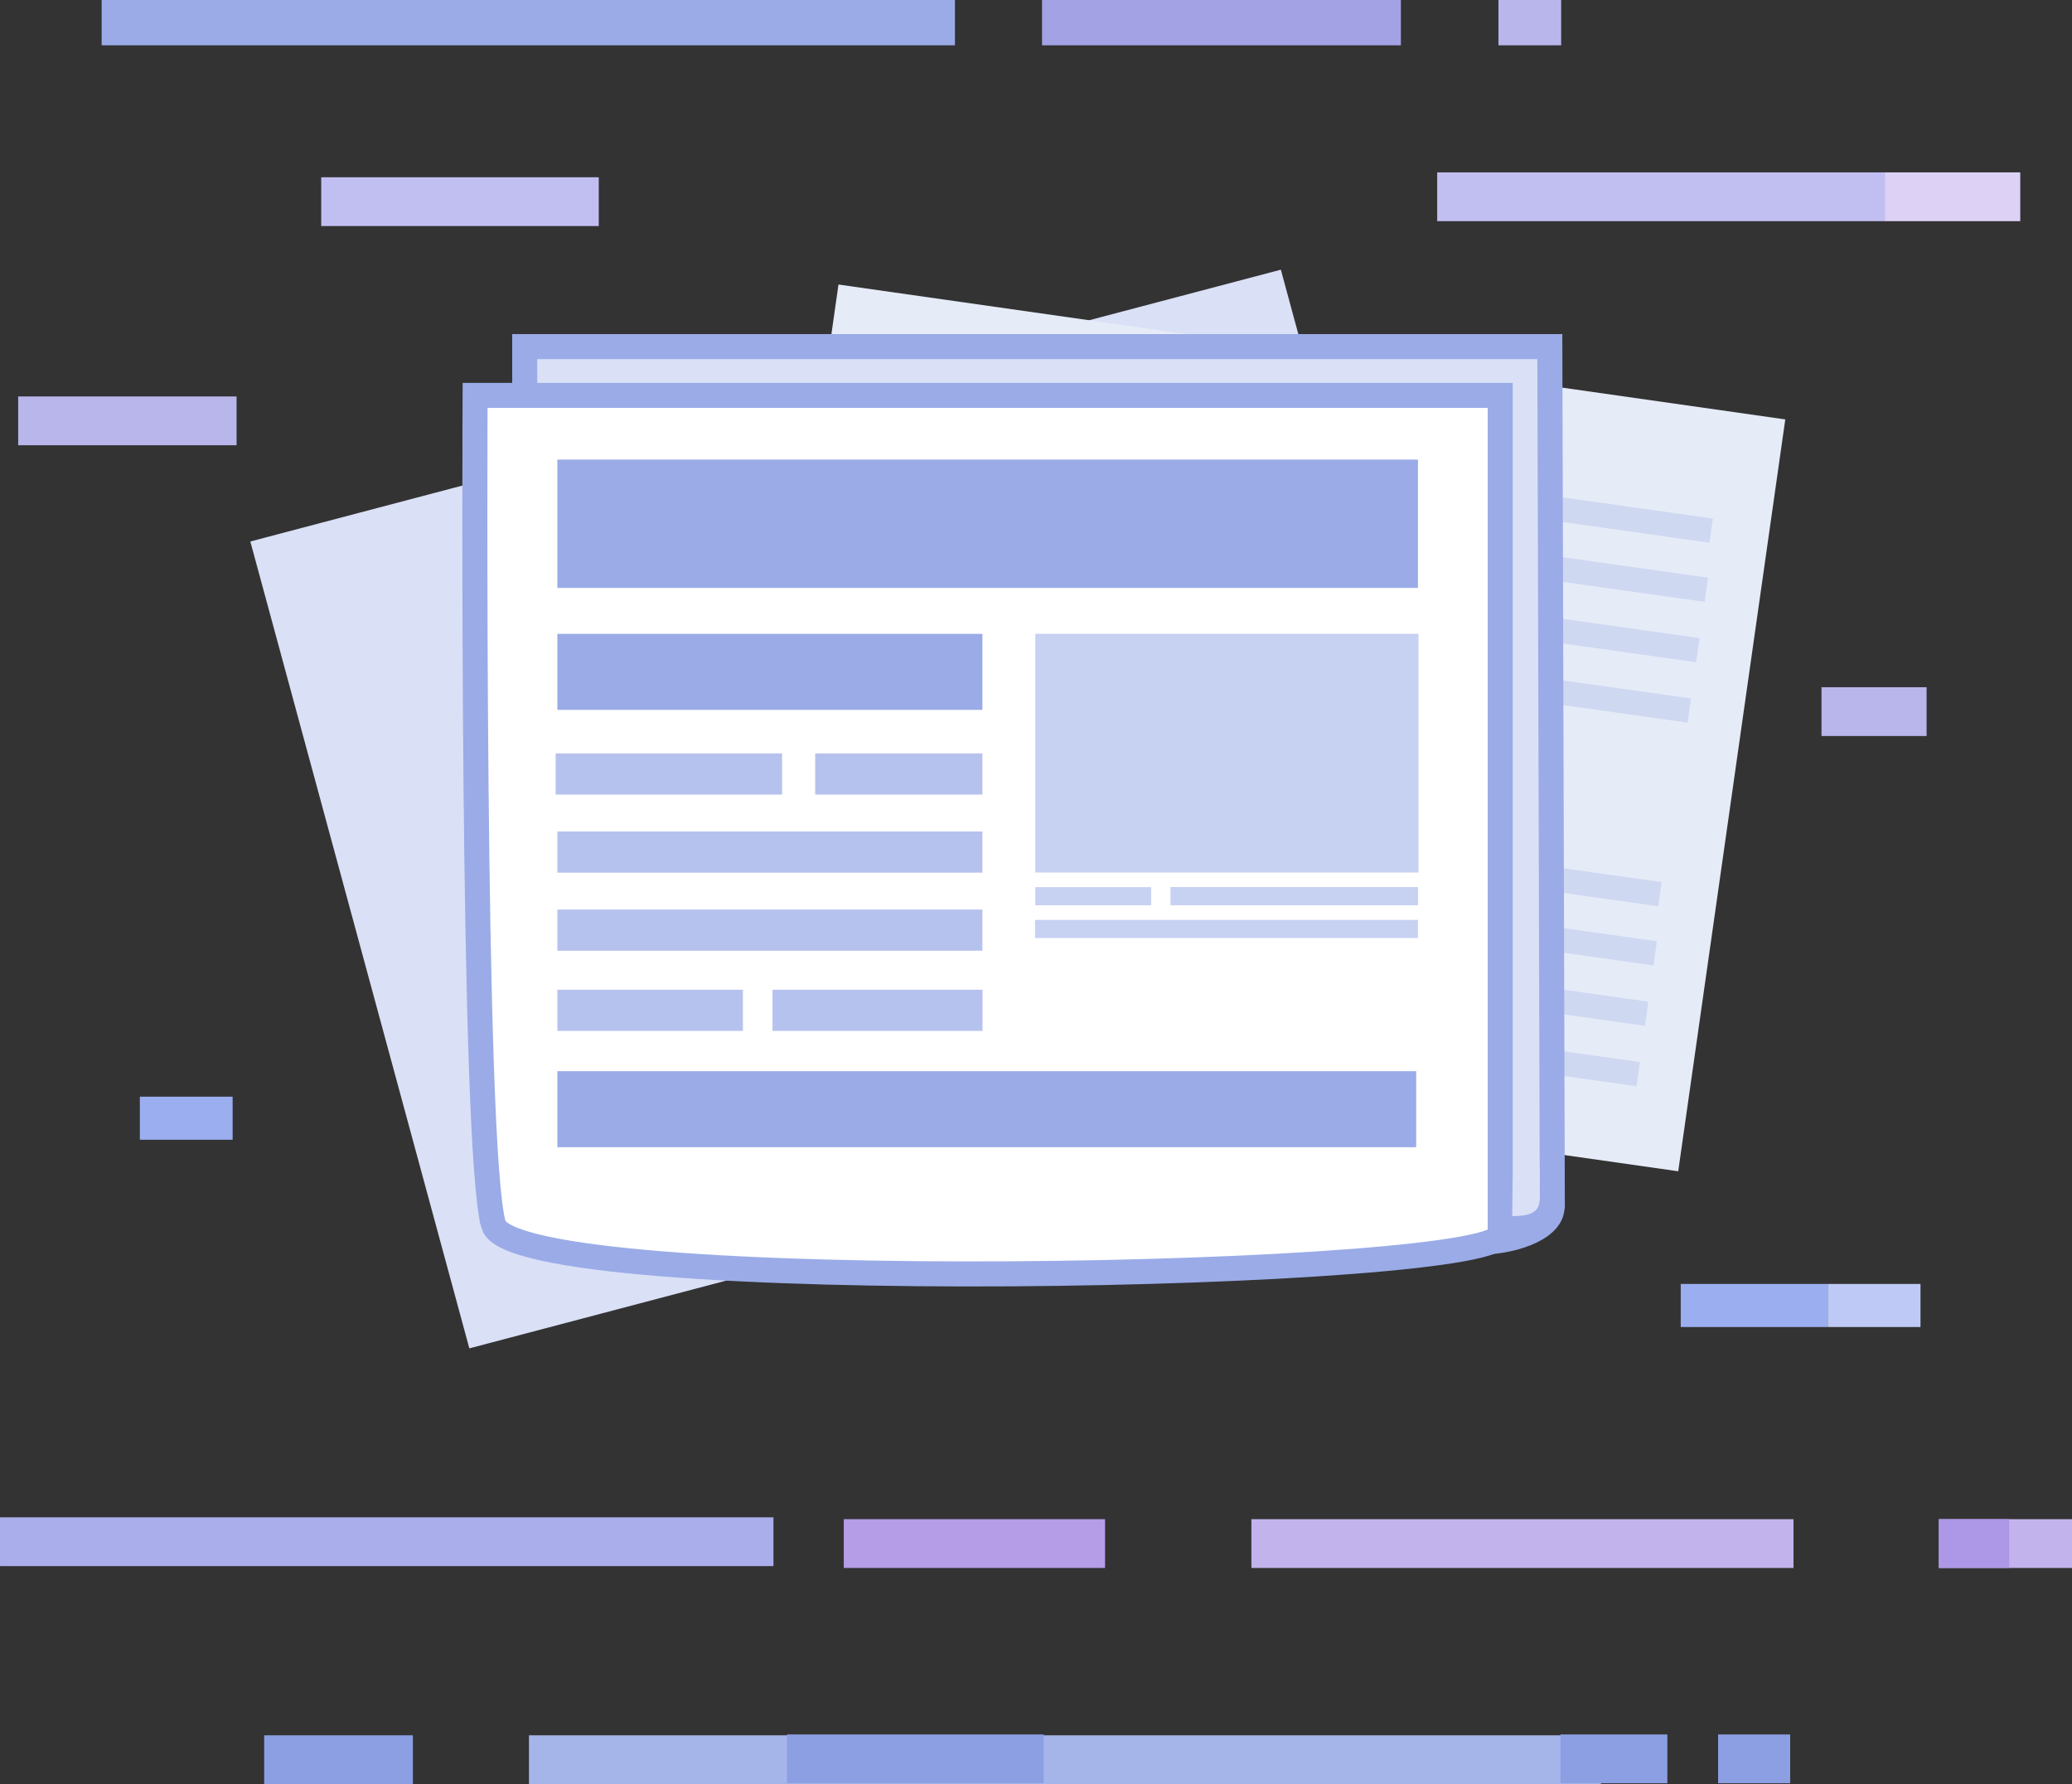 <?xml version="1.0" encoding="UTF-8" standalone="no"?>
<!-- Created with Inkscape (http://www.inkscape.org/) -->

<svg
   xmlns:dc="http://purl.org/dc/elements/1.1/"
   xmlns:cc="http://creativecommons.org/ns#"
   xmlns:rdf="http://www.w3.org/1999/02/22-rdf-syntax-ns#"
   xmlns:svg="http://www.w3.org/2000/svg"
   xmlns="http://www.w3.org/2000/svg"
   xmlns:sodipodi="http://sodipodi.sourceforge.net/DTD/sodipodi-0.dtd"
   xmlns:inkscape="http://www.inkscape.org/namespaces/inkscape"
   width="224.789mm"
   height="193.508mm"
   viewBox="0 0 224.789 193.508"
   version="1.1"
   id="svg8"
   sodipodi:docname="newspaper.svg"
   inkscape:version="0.92.4 (f8dce91, 2019-08-02)">
  <rect x="0" y="0" width="224.789" height="193.508" fill="#333333" stroke="none"/>
  <defs
     id="defs2" />
  <sodipodi:namedview
     id="base"
     pagecolor="#ffffff"
     bordercolor="#666666"
     borderopacity="1.0"
     inkscape:pageopacity="0.0"
     inkscape:pageshadow="2"
     inkscape:zoom="0.7"
     inkscape:cx="521.52011"
     inkscape:cy="295.19769"
     inkscape:document-units="mm"
     inkscape:current-layer="g4804"
     showgrid="false"
     inkscape:window-width="1853"
     inkscape:window-height="1002"
     inkscape:window-x="67"
     inkscape:window-y="41"
     inkscape:window-maximized="1"
     fit-margin-top="0"
     fit-margin-left="0"
     fit-margin-right="0"
     fit-margin-bottom="0" />
  <g
     inkscape:label="Layer 1"
     inkscape:groupmode="layer"
     id="layer1"
     transform="translate(-314.656,-57.255)">
    <g
       id="g4804"
       transform="translate(239.474,4.276)">
      <g
         id="g4881">
        <rect
           style="opacity:1;vector-effect:none;fill:#c1bff2;fill-opacity:1;stroke:none;stroke-width:2.329;stroke-linecap:butt;stroke-linejoin:miter;stroke-miterlimit:4;stroke-dasharray:none;stroke-dashoffset:0;stroke-opacity:1"
           id="rect4737"
           width="30.112"
           height="5.292"
           x="110.029"
           y="72.206" />
        <rect
           style="opacity:1;vector-effect:none;fill:#dae0f6;fill-opacity:1;stroke:none;stroke-width:2.664;stroke-linecap:butt;stroke-linejoin:miter;stroke-miterlimit:4;stroke-dasharray:none;stroke-dashoffset:0;stroke-opacity:1"
           id="rect4690"
           width="115.615"
           height="90.69"
           x="69.492"
           y="134.126"
           ry="0"
           transform="matrix(0.967,-0.255,0.262,0.965,0,0)" />
        <g
           id="g4729"
           transform="rotate(8.013,165.594,631.384)">
          <rect
             style="opacity:1;vector-effect:none;fill:#e6ebf8;fill-opacity:1;stroke:none;stroke-width:2.405;stroke-linecap:butt;stroke-linejoin:miter;stroke-miterlimit:4;stroke-dasharray:none;stroke-dashoffset:0;stroke-opacity:1"
             id="rect4692"
             width="103.755"
             height="82.372"
             x="89.96"
             y="88.963"
             ry="0"
             transform="rotate(0.093)" />
          <g
             id="g4706">
            <rect
               y="107.445"
               x="161.396"
               height="2.646"
               width="26.269"
               id="rect4696"
               style="opacity:1;vector-effect:none;fill:#ced8f1;fill-opacity:1;stroke:none;stroke-width:1.801;stroke-linecap:butt;stroke-linejoin:miter;stroke-miterlimit:4;stroke-dasharray:none;stroke-dashoffset:0;stroke-opacity:1" />
            <rect
               style="opacity:1;vector-effect:none;fill:#ced8f1;fill-opacity:1;stroke:none;stroke-width:1.801;stroke-linecap:butt;stroke-linejoin:miter;stroke-miterlimit:4;stroke-dasharray:none;stroke-dashoffset:0;stroke-opacity:1"
               id="rect4694"
               width="26.269"
               height="2.646"
               x="161.018"
               y="101.019" />
            <rect
               y="120.674"
               x="161.396"
               height="2.646"
               width="26.269"
               id="rect4700"
               style="opacity:1;vector-effect:none;fill:#ced8f1;fill-opacity:1;stroke:none;stroke-width:1.801;stroke-linecap:butt;stroke-linejoin:miter;stroke-miterlimit:4;stroke-dasharray:none;stroke-dashoffset:0;stroke-opacity:1" />
            <rect
               style="opacity:1;vector-effect:none;fill:#ced8f1;fill-opacity:1;stroke:none;stroke-width:1.801;stroke-linecap:butt;stroke-linejoin:miter;stroke-miterlimit:4;stroke-dasharray:none;stroke-dashoffset:0;stroke-opacity:1"
               id="rect4698"
               width="26.269"
               height="2.646"
               x="161.396"
               y="114.06" />
          </g>
          <g
             transform="translate(0,39.823)"
             id="g4716">
            <rect
               style="opacity:1;vector-effect:none;fill:#ced8f1;fill-opacity:1;stroke:none;stroke-width:1.801;stroke-linecap:butt;stroke-linejoin:miter;stroke-miterlimit:4;stroke-dasharray:none;stroke-dashoffset:0;stroke-opacity:1"
               id="rect4708"
               width="26.269"
               height="2.646"
               x="161.396"
               y="107.445" />
            <rect
               y="101.019"
               x="161.018"
               height="2.646"
               width="26.269"
               id="rect4710"
               style="opacity:1;vector-effect:none;fill:#ced8f1;fill-opacity:1;stroke:none;stroke-width:1.801;stroke-linecap:butt;stroke-linejoin:miter;stroke-miterlimit:4;stroke-dasharray:none;stroke-dashoffset:0;stroke-opacity:1" />
            <rect
               style="opacity:1;vector-effect:none;fill:#ced8f1;fill-opacity:1;stroke:none;stroke-width:1.801;stroke-linecap:butt;stroke-linejoin:miter;stroke-miterlimit:4;stroke-dasharray:none;stroke-dashoffset:0;stroke-opacity:1"
               id="rect4712"
               width="26.269"
               height="2.646"
               x="161.396"
               y="120.674" />
            <rect
               y="114.06"
               x="161.396"
               height="2.646"
               width="26.269"
               id="rect4714"
               style="opacity:1;vector-effect:none;fill:#ced8f1;fill-opacity:1;stroke:none;stroke-width:1.801;stroke-linecap:butt;stroke-linejoin:miter;stroke-miterlimit:4;stroke-dasharray:none;stroke-dashoffset:0;stroke-opacity:1" />
          </g>
        </g>
        <g
           id="g4650"
           transform="translate(74.041,0.579)">
          <path
             sodipodi:nodetypes="ccccc"
             inkscape:connector-curvature="0"
             id="rect4564"
             d="m 58.066,-180.892 111.482,-1.203 -0.267,92.1 H 58.066 Z"
             style="opacity:1;vector-effect:none;fill:#dae0f6;fill-opacity:1;stroke:#9aabe7;stroke-width:2.715;stroke-linecap:butt;stroke-linejoin:miter;stroke-miterlimit:4;stroke-dasharray:none;stroke-dashoffset:0;stroke-opacity:1"
             transform="scale(1,-1)" />
          <path
             sodipodi:nodetypes="cssccc"
             inkscape:connector-curvature="0"
             id="path4567"
             d="m 170.864,180.229 c 0.043,0.953 0.022,3.2 0.022,3.2 -0.2,3.563 -5.364,4.802 -7.877,4.99 -0.729,0.054 0.823,-1.785 0.243,-1.773 l 0.906,-5.09 z"
             style="fill:#9aabe7;fill-opacity:1;stroke:none;stroke-width:0.323;stroke-linecap:butt;stroke-linejoin:miter;stroke-miterlimit:4;stroke-dasharray:none;stroke-opacity:1" />
          <path
             sodipodi:nodetypes="zcccz"
             inkscape:connector-curvature="0"
             id="rect4518"
             d="m 54.687,-185.248 c 2.406,-8.077 110.789,-5.785 109.21,-0.935 v 90.898 H 52.683 c 0,0 -0.402,-81.885 2.005,-89.962 z"
             style="opacity:1;vector-effect:none;fill:#ffffff;fill-opacity:1;stroke:#9aabe7;stroke-width:2.715;stroke-linecap:butt;stroke-linejoin:miter;stroke-miterlimit:4;stroke-dasharray:none;stroke-dashoffset:0;stroke-opacity:1"
             transform="scale(1,-1)" />
          <rect
             transform="scale(1,-1)"
             y="-116.165"
             x="61.61"
             height="13.915"
             width="93.36"
             id="rect4520"
             style="opacity:1;vector-effect:none;fill:#9aabe7;fill-opacity:1;stroke:none;stroke-width:1.202;stroke-linecap:butt;stroke-linejoin:miter;stroke-miterlimit:4;stroke-dasharray:none;stroke-dashoffset:0;stroke-opacity:1" />
          <rect
             style="opacity:1;vector-effect:none;fill:#9aabe7;fill-opacity:1;stroke:none;stroke-width:0.65;stroke-linecap:butt;stroke-linejoin:miter;stroke-miterlimit:4;stroke-dasharray:none;stroke-dashoffset:0;stroke-opacity:1"
             id="rect4524"
             width="46.113"
             height="8.245"
             x="61.61"
             y="-129.394"
             transform="scale(1,-1)" />
          <rect
             transform="scale(1,-1)"
             y="-138.584"
             x="89.58"
             height="4.465"
             width="18.143"
             id="rect4526"
             style="opacity:1;vector-effect:none;fill:#b6c2ee;fill-opacity:1;stroke:none;stroke-width:0.3;stroke-linecap:butt;stroke-linejoin:miter;stroke-miterlimit:4;stroke-dasharray:none;stroke-dashoffset:0;stroke-opacity:1" />
          <rect
             style="opacity:1;vector-effect:none;fill:#b6c2ee;fill-opacity:1;stroke:none;stroke-width:0.478;stroke-linecap:butt;stroke-linejoin:miter;stroke-miterlimit:4;stroke-dasharray:none;stroke-dashoffset:0;stroke-opacity:1"
             id="rect4538"
             width="46.113"
             height="4.465"
             x="61.61"
             y="-147.051"
             transform="scale(1,-1)" />
          <rect
             transform="scale(1,-1)"
             y="-155.518"
             x="61.61"
             height="4.465"
             width="46.113"
             id="rect4540"
             style="opacity:1;vector-effect:none;fill:#b6c2ee;fill-opacity:1;stroke:none;stroke-width:0.478;stroke-linecap:butt;stroke-linejoin:miter;stroke-miterlimit:4;stroke-dasharray:none;stroke-dashoffset:0;stroke-opacity:1" />
          <rect
             style="opacity:1;vector-effect:none;fill:#b6c2ee;fill-opacity:1;stroke:none;stroke-width:0.316;stroke-linecap:butt;stroke-linejoin:miter;stroke-miterlimit:4;stroke-dasharray:none;stroke-dashoffset:0;stroke-opacity:1"
             id="rect4542"
             width="20.127"
             height="4.465"
             x="61.61"
             y="-164.216"
             transform="scale(1,-1)" />
          <rect
             transform="scale(1,-1)"
             y="-147.034"
             x="113.46"
             height="25.885"
             width="41.57"
             id="rect4544"
             style="opacity:1;vector-effect:none;fill:#c7d1f2;fill-opacity:1;stroke:none;stroke-width:1.094;stroke-linecap:butt;stroke-linejoin:miter;stroke-miterlimit:4;stroke-dasharray:none;stroke-dashoffset:0;stroke-opacity:1" />
          <rect
             style="opacity:1;vector-effect:none;fill:#c7d1f2;fill-opacity:1;stroke:none;stroke-width:0.166;stroke-linecap:butt;stroke-linejoin:miter;stroke-miterlimit:4;stroke-dasharray:none;stroke-dashoffset:0;stroke-opacity:1"
             id="rect4548"
             width="12.571"
             height="1.964"
             x="113.46"
             y="-150.586"
             transform="scale(1,-1)" />
          <rect
             transform="scale(1,-1)"
             y="-150.586"
             x="128.148"
             height="1.964"
             width="26.823"
             id="rect4550"
             style="opacity:1;vector-effect:none;fill:#c7d1f2;fill-opacity:1;stroke:none;stroke-width:0.242;stroke-linecap:butt;stroke-linejoin:miter;stroke-miterlimit:4;stroke-dasharray:none;stroke-dashoffset:0;stroke-opacity:1" />
          <rect
             transform="scale(1,-1)"
             y="-176.83"
             x="61.61"
             height="8.245"
             width="93.171"
             id="rect4552"
             style="opacity:1;vector-effect:none;fill:#9aabe7;fill-opacity:1;stroke:none;stroke-width:0.924;stroke-linecap:butt;stroke-linejoin:miter;stroke-miterlimit:4;stroke-dasharray:none;stroke-dashoffset:0;stroke-opacity:1" />
          <rect
             transform="scale(1,-1)"
             y="-164.216"
             x="84.95"
             height="4.465"
             width="22.785"
             id="rect4554"
             style="opacity:1;vector-effect:none;fill:#b6c2ee;fill-opacity:1;stroke:none;stroke-width:0.336;stroke-linecap:butt;stroke-linejoin:miter;stroke-miterlimit:4;stroke-dasharray:none;stroke-dashoffset:0;stroke-opacity:1" />
          <rect
             style="opacity:1;vector-effect:none;fill:#b6c2ee;fill-opacity:1;stroke:none;stroke-width:0.349;stroke-linecap:butt;stroke-linejoin:miter;stroke-miterlimit:4;stroke-dasharray:none;stroke-dashoffset:0;stroke-opacity:1"
             id="rect4556"
             width="24.568"
             height="4.465"
             x="61.421"
             y="-138.584"
             transform="scale(1,-1)" />
          <rect
             style="opacity:1;vector-effect:none;fill:#c7d1f2;fill-opacity:1;stroke:none;stroke-width:0.242;stroke-linecap:butt;stroke-linejoin:miter;stroke-miterlimit:4;stroke-dasharray:none;stroke-dashoffset:0;stroke-opacity:1"
             id="rect4558"
             width="26.823"
             height="1.964"
             x="128.148"
             y="-150.586"
             transform="scale(1,-1)" />
          <rect
             transform="scale(1,-1)"
             y="-154.138"
             x="113.431"
             height="1.964"
             width="41.54"
             id="rect4562"
             style="opacity:1;vector-effect:none;fill:#c7d1f2;fill-opacity:1;stroke:none;stroke-width:0.301;stroke-linecap:butt;stroke-linejoin:miter;stroke-miterlimit:4;stroke-dasharray:none;stroke-dashoffset:0;stroke-opacity:1" />
          <path
             sodipodi:nodetypes="ccscc"
             inkscape:connector-curvature="0"
             id="path4571"
             d="m 165.246,180.194 -0.047,4.11 c 2.422,-0.001 2.955,-0.674 2.998,-1.925 0.027,-0.777 -0.029,-1.458 -0.022,-3.343 z"
             style="fill:#dae0f6;fill-opacity:1;stroke:none;stroke-width:0.265px;stroke-linecap:butt;stroke-linejoin:miter;stroke-opacity:1" />
        </g>
        <rect
           style="opacity:1;vector-effect:none;fill:#9aabe7;fill-opacity:1;stroke:none;stroke-width:3.934;stroke-linecap:butt;stroke-linejoin:miter;stroke-miterlimit:4;stroke-dasharray:none;stroke-dashoffset:0;stroke-opacity:1"
           id="rect4731"
           width="92.574"
           height="4.914"
           x="86.209"
           y="52.979" />
        <rect
           y="52.979"
           x="188.232"
           height="4.914"
           width="38.932"
           id="rect4733"
           style="opacity:1;vector-effect:none;fill:#a3a2e5;fill-opacity:1;stroke:none;stroke-width:2.551;stroke-linecap:butt;stroke-linejoin:miter;stroke-miterlimit:4;stroke-dasharray:none;stroke-dashoffset:0;stroke-opacity:1" />
        <rect
           style="opacity:1;vector-effect:none;fill:#b8b6eb;fill-opacity:1;stroke:none;stroke-width:1.067;stroke-linecap:butt;stroke-linejoin:miter;stroke-miterlimit:4;stroke-dasharray:none;stroke-dashoffset:0;stroke-opacity:1"
           id="rect4735"
           width="6.804"
           height="4.914"
           x="237.747"
           y="52.979" />
        <rect
           y="95.98"
           x="77.152"
           height="5.292"
           width="23.697"
           id="rect4741"
           style="opacity:1;vector-effect:none;fill:#b8b6eb;fill-opacity:1;stroke:none;stroke-width:2.066;stroke-linecap:butt;stroke-linejoin:miter;stroke-miterlimit:4;stroke-dasharray:none;stroke-dashoffset:0;stroke-opacity:1" />
        <rect
           style="opacity:1;vector-effect:none;fill:#aaaeeb;fill-opacity:1;stroke:none;stroke-width:3.887;stroke-linecap:butt;stroke-linejoin:miter;stroke-miterlimit:4;stroke-dasharray:none;stroke-dashoffset:0;stroke-opacity:1"
           id="rect4745"
           width="83.911"
           height="5.292"
           x="75.183"
           y="217.552" />
        <rect
           y="217.753"
           x="166.721"
           height="5.292"
           width="28.348"
           id="rect4747"
           style="opacity:1;vector-effect:none;fill:#b59de8;fill-opacity:1;stroke:none;stroke-width:2.259;stroke-linecap:butt;stroke-linejoin:miter;stroke-miterlimit:4;stroke-dasharray:none;stroke-dashoffset:0;stroke-opacity:1" />
        <rect
           style="opacity:1;vector-effect:none;fill:#c2b3ed;fill-opacity:1;stroke:none;stroke-width:3.254;stroke-linecap:butt;stroke-linejoin:miter;stroke-miterlimit:4;stroke-dasharray:none;stroke-dashoffset:0;stroke-opacity:1"
           id="rect4749"
           width="58.813"
           height="5.292"
           x="210.944"
           y="217.753" />
        <rect
           y="217.753"
           x="285.526"
           height="5.292"
           width="14.446"
           id="rect4751"
           style="opacity:1;vector-effect:none;fill:#c2b3ed;fill-opacity:1;stroke:none;stroke-width:1.613;stroke-linecap:butt;stroke-linejoin:miter;stroke-miterlimit:4;stroke-dasharray:none;stroke-dashoffset:0;stroke-opacity:1" />
        <rect
           y="241.195"
           x="132.567"
           height="5.292"
           width="116.299"
           id="rect4753"
           style="opacity:1;vector-effect:none;fill:#a6b5e9;fill-opacity:1;stroke:none;stroke-width:4.576;stroke-linecap:butt;stroke-linejoin:miter;stroke-miterlimit:4;stroke-dasharray:none;stroke-dashoffset:0;stroke-opacity:1" />
        <rect
           y="241.195"
           x="103.841"
           height="5.292"
           width="16.135"
           id="rect4757"
           style="opacity:1;vector-effect:none;fill:#8c9fe3;fill-opacity:1;stroke:none;stroke-width:1.705;stroke-linecap:butt;stroke-linejoin:miter;stroke-miterlimit:4;stroke-dasharray:none;stroke-dashoffset:0;stroke-opacity:1" />
        <rect
           style="opacity:1;vector-effect:none;fill:#8c9fe3;fill-opacity:1;stroke:none;stroke-width:1.445;stroke-linecap:butt;stroke-linejoin:miter;stroke-miterlimit:4;stroke-dasharray:none;stroke-dashoffset:0;stroke-opacity:1"
           id="rect4806"
           width="11.599"
           height="5.292"
           x="244.473"
           y="241.103" />
        <rect
           y="241.103"
           x="160.563"
           height="5.292"
           width="27.852"
           id="rect4808"
           style="opacity:1;vector-effect:none;fill:#8c9fe3;fill-opacity:1;stroke:none;stroke-width:2.239;stroke-linecap:butt;stroke-linejoin:miter;stroke-miterlimit:4;stroke-dasharray:none;stroke-dashoffset:0;stroke-opacity:1" />
        <rect
           y="241.103"
           x="261.577"
           height="5.292"
           width="7.82"
           id="rect4810"
           style="opacity:1;vector-effect:none;fill:#8c9fe3;fill-opacity:1;stroke:none;stroke-width:1.187;stroke-linecap:butt;stroke-linejoin:miter;stroke-miterlimit:4;stroke-dasharray:none;stroke-dashoffset:0;stroke-opacity:1" />
        <rect
           style="opacity:1;vector-effect:none;fill:#ad98e7;fill-opacity:1;stroke:none;stroke-width:1.172;stroke-linecap:butt;stroke-linejoin:miter;stroke-miterlimit:4;stroke-dasharray:none;stroke-dashoffset:0;stroke-opacity:1"
           id="rect4812"
           width="7.631"
           height="5.292"
           x="285.526"
           y="217.753" />
        <rect
           y="71.676"
           x="231.102"
           height="5.292"
           width="48.553"
           id="rect4816"
           style="opacity:1;vector-effect:none;fill:#c1bff2;fill-opacity:1;stroke:none;stroke-width:2.957;stroke-linecap:butt;stroke-linejoin:miter;stroke-miterlimit:4;stroke-dasharray:none;stroke-dashoffset:0;stroke-opacity:1" />
        <rect
           style="opacity:1;vector-effect:none;fill:#ddd2f6;fill-opacity:1;stroke:none;stroke-width:1.627;stroke-linecap:butt;stroke-linejoin:miter;stroke-miterlimit:4;stroke-dasharray:none;stroke-dashoffset:0;stroke-opacity:1"
           id="rect4818"
           width="14.7"
           height="5.292"
           x="279.656"
           y="71.676" />
        <rect
           style="opacity:1;vector-effect:none;fill:#b8b6eb;fill-opacity:1;stroke:none;stroke-width:1.433;stroke-linecap:butt;stroke-linejoin:miter;stroke-miterlimit:4;stroke-dasharray:none;stroke-dashoffset:0;stroke-opacity:1"
           id="rect4820"
           width="11.403"
           height="5.292"
           x="272.793"
           y="127.518" />
        <rect
           y="171.927"
           x="90.355"
           height="4.672"
           width="10.066"
           id="rect4822"
           style="opacity:1;vector-effect:none;fill:#9baef0;fill-opacity:1;stroke:none;stroke-width:1.265;stroke-linecap:butt;stroke-linejoin:miter;stroke-miterlimit:4;stroke-dasharray:none;stroke-dashoffset:0;stroke-opacity:1" />
        <rect
           style="opacity:1;vector-effect:none;fill:#9baef0;fill-opacity:1;stroke:none;stroke-width:1.592;stroke-linecap:butt;stroke-linejoin:miter;stroke-miterlimit:4;stroke-dasharray:none;stroke-dashoffset:0;stroke-opacity:1"
           id="rect4824"
           width="15.948"
           height="4.672"
           x="257.521"
           y="192.24" />
        <rect
           y="192.24"
           x="273.469"
           height="4.672"
           width="10.066"
           id="rect4826"
           style="opacity:1;vector-effect:none;fill:#becaf5;fill-opacity:1;stroke:none;stroke-width:1.265;stroke-linecap:butt;stroke-linejoin:miter;stroke-miterlimit:4;stroke-dasharray:none;stroke-dashoffset:0;stroke-opacity:1" />
      </g>
    </g>
  </g>
</svg>
